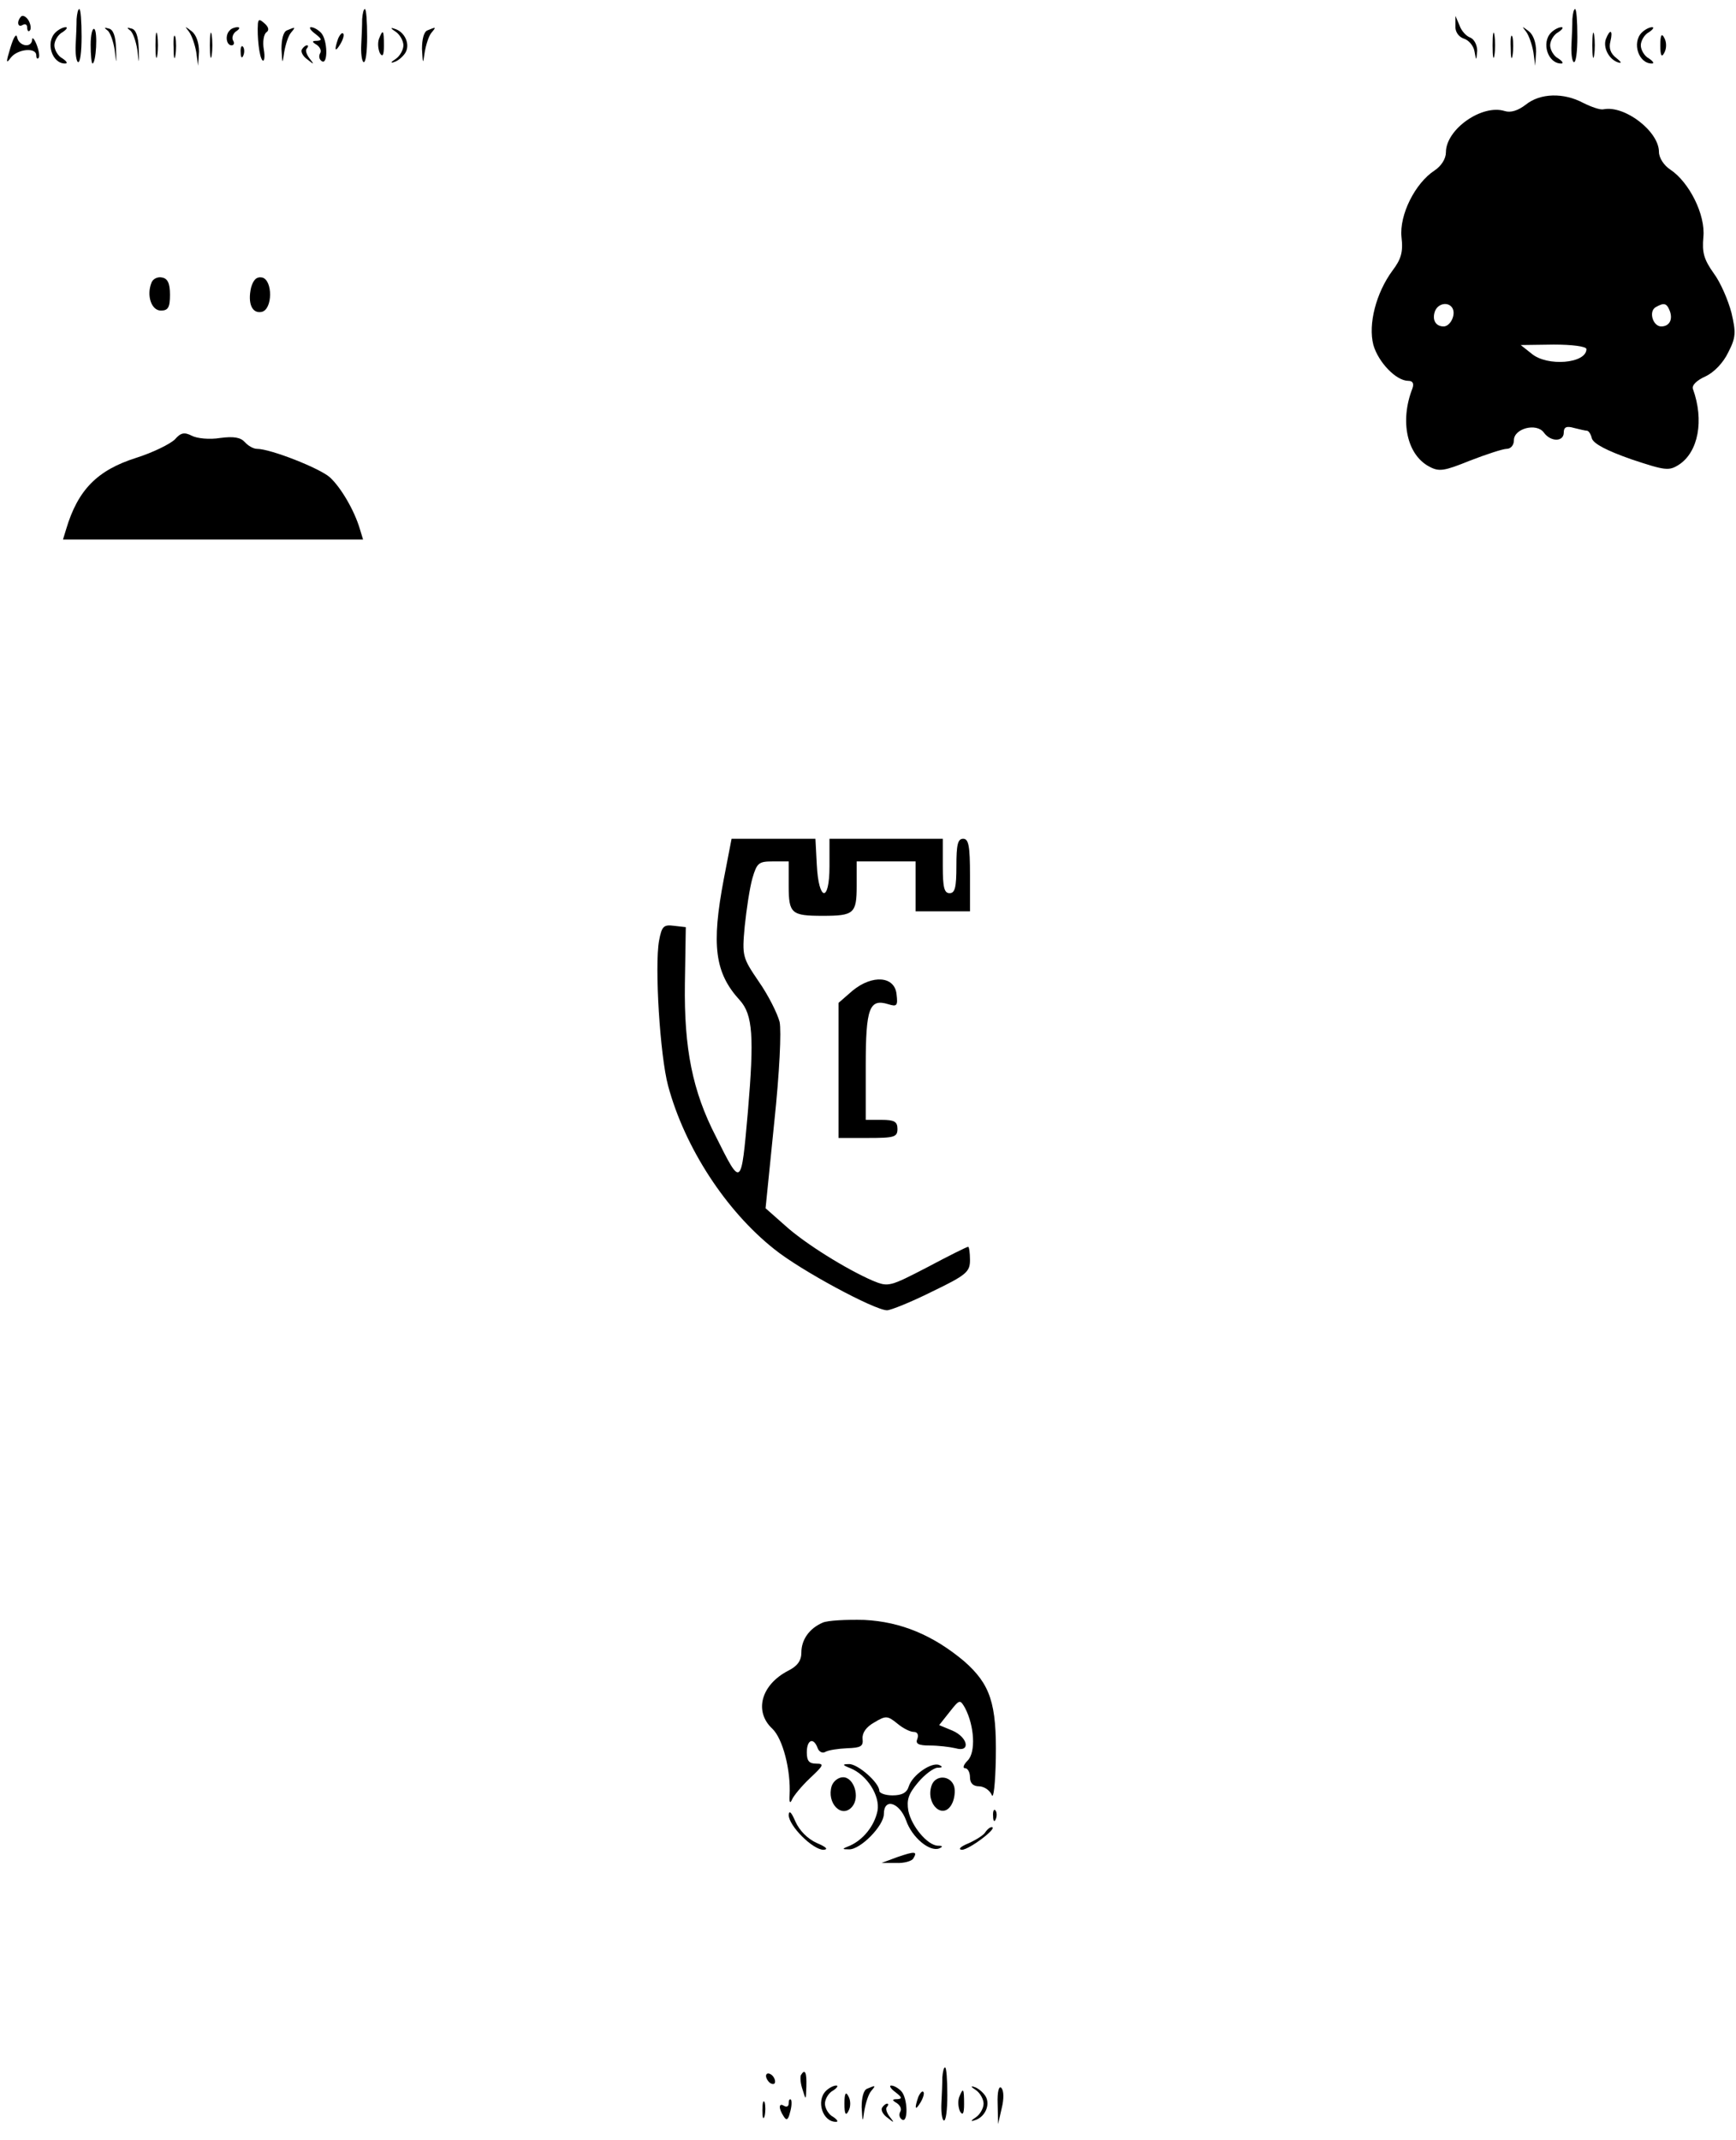 <?xml version="1.0" standalone="no"?>
<!DOCTYPE svg PUBLIC "-//W3C//DTD SVG 20010904//EN"
 "http://www.w3.org/TR/2001/REC-SVG-20010904/DTD/svg10.dtd">
<svg version="1.0" xmlns="http://www.w3.org/2000/svg"
 width="383pt" height="472pt" viewBox="0 0 383 472"
 preserveAspectRatio="xMidYMid meet">

<g transform="translate(0,472) scale(0.1,-0.1)"
fill="#000000" stroke="none">
<path d="M169 4678 c0 -13 -1 -38 -2 -56 -1 -19 1 -36 5 -39 5 -2 8 23 8 56 0
34 -2 61 -5 61 -3 0 -5 -10 -6 -22z"/>
<path d="M799 4678 c0 -13 -1 -38 -2 -56 -1 -19 1 -36 5 -39 5 -2 8 23 8 56 0
34 -2 61 -5 61 -3 0 -5 -10 -6 -22z"/>
<path d="M3469 4678 c0 -13 -1 -38 -2 -56 -1 -19 1 -36 5 -39 5 -2 8 23 8 56
0 34 -2 61 -5 61 -3 0 -5 -10 -6 -22z"/>
<path d="M47 4684 c-11 -11 -8 -26 3 -19 6 3 10 1 10 -6 0 -7 3 -10 6 -6 3 3
2 13 -3 22 -5 8 -12 12 -16 9z"/>
<path d="M569 4668 c-2 -29 3 -74 10 -81 4 -4 6 7 3 24 -3 17 0 34 6 38 6 4 5
11 -4 19 -11 10 -14 10 -15 0z"/>
<path d="M3211 4663 c-1 -13 7 -24 18 -28 11 -3 22 -16 24 -28 4 -22 4 -22 6
1 0 12 -6 25 -15 29 -9 3 -20 15 -24 27 l-9 21 0 -22z"/>
<path d="M122 4648 c-22 -22 -7 -69 22 -68 6 0 3 5 -6 11 -10 5 -18 19 -18 29
0 10 8 24 18 29 9 6 12 11 7 11 -6 0 -16 -5 -23 -12z"/>
<path d="M200 4621 c0 -23 2 -41 4 -41 8 0 12 71 4 76 -4 3 -8 -13 -8 -35z"/>
<path d="M237 4653 c6 -4 13 -24 16 -43 4 -34 4 -33 3 4 -1 26 -6 41 -16 43
-10 3 -11 2 -3 -4z"/>
<path d="M287 4653 c6 -4 13 -24 16 -43 4 -34 4 -33 3 4 -1 26 -6 41 -16 43
-10 3 -11 2 -3 -4z"/>
<path d="M343 4620 c0 -25 2 -35 4 -22 2 12 2 32 0 45 -2 12 -4 2 -4 -23z"/>
<path d="M417 4650 c6 -8 13 -28 16 -45 l4 -30 2 31 c0 20 -6 37 -16 45 -16
12 -16 12 -6 -1z"/>
<path d="M463 4620 c0 -25 2 -35 4 -22 2 12 2 32 0 45 -2 12 -4 2 -4 -23z"/>
<path d="M507 4653 c-11 -10 -8 -33 4 -33 5 0 7 5 3 11 -3 6 0 15 7 20 8 5 9
9 3 9 -6 0 -14 -3 -17 -7z"/>
<path d="M633 4653 c-8 -3 -12 -20 -12 -41 2 -34 2 -35 6 -7 3 17 9 36 15 43
11 13 10 13 -9 5z"/>
<path d="M696 4645 c14 -11 15 -14 4 -15 -12 0 -13 -2 -1 -9 7 -5 11 -13 7
-19 -3 -6 -2 -13 4 -17 14 -9 13 48 -2 63 -7 7 -16 12 -22 12 -5 0 -1 -7 10
-15z"/>
<path d="M873 4650 c9 -6 17 -20 17 -30 0 -10 -8 -24 -17 -30 -11 -7 -12 -10
-4 -7 8 2 19 11 25 20 12 19 -1 48 -25 54 -8 3 -7 0 4 -7z"/>
<path d="M943 4653 c-8 -3 -12 -20 -12 -41 2 -34 2 -35 6 -7 3 17 9 36 15 43
11 13 10 13 -9 5z"/>
<path d="M3293 4620 c0 -25 2 -35 4 -22 2 12 2 32 0 45 -2 12 -4 2 -4 -23z"/>
<path d="M3367 4650 c6 -8 13 -28 16 -45 l4 -30 2 31 c0 20 -6 37 -16 45 -16
12 -16 12 -6 -1z"/>
<path d="M3422 4648 c-22 -22 -7 -69 23 -68 5 0 2 5 -7 11 -10 5 -18 19 -18
29 0 10 8 24 18 29 9 6 12 11 7 11 -6 0 -16 -5 -23 -12z"/>
<path d="M3513 4620 c0 -25 2 -35 4 -22 2 12 2 32 0 45 -2 12 -4 2 -4 -23z"/>
<path d="M3622 4648 c-22 -22 -7 -69 23 -68 5 0 2 5 -7 11 -10 5 -18 19 -18
29 0 10 8 24 18 29 9 6 12 11 7 11 -6 0 -16 -5 -23 -12z"/>
<path d="M23 4615 c-10 -33 -10 -37 1 -22 15 19 56 23 56 5 0 -6 2 -9 5 -6 3
3 1 16 -4 29 -5 13 -10 18 -10 12 -1 -20 -29 -15 -33 4 -2 11 -8 1 -15 -22z"/>
<path d="M383 4615 c0 -22 2 -30 4 -17 2 12 2 30 0 40 -3 9 -5 -1 -4 -23z"/>
<path d="M746 4635 c-9 -26 -7 -32 5 -12 6 10 9 21 6 23 -2 3 -7 -2 -11 -11z"/>
<path d="M836 4634 c-3 -9 -2 -22 2 -31 6 -10 9 -5 9 16 0 35 -2 38 -11 15z"/>
<path d="M3333 4615 c0 -22 2 -30 4 -17 2 12 2 30 0 40 -3 9 -5 -1 -4 -23z"/>
<path d="M3543 4634 c-7 -19 7 -46 28 -52 8 -2 5 2 -5 10 -13 10 -17 22 -13
37 6 25 -1 28 -10 5z"/>
<path d="M3663 4620 c0 -23 3 -28 9 -16 5 9 5 23 0 32 -6 12 -9 7 -9 -16z"/>
<path d="M531 4604 c0 -11 3 -14 6 -6 3 7 2 16 -1 19 -3 4 -6 -2 -5 -13z"/>
<path d="M666 4611 c-3 -5 2 -15 12 -22 15 -12 16 -12 5 2 -7 9 -10 19 -6 22
3 4 4 7 0 7 -3 0 -8 -4 -11 -9z"/>
<path d="M3366 4489 c-17 -13 -33 -18 -46 -14 -50 16 -130 -40 -130 -91 0 -14
-10 -30 -25 -40 -43 -28 -78 -98 -73 -147 4 -33 -1 -49 -20 -74 -36 -49 -54
-118 -42 -164 11 -38 50 -79 77 -79 10 0 13 -6 9 -17 -28 -72 -12 -146 37
-172 22 -12 33 -10 90 13 36 14 73 26 81 26 9 0 16 8 16 19 0 26 50 39 66 17
15 -21 44 -21 44 0 0 12 6 15 23 10 12 -3 25 -6 28 -6 4 0 9 -8 11 -17 4 -12
33 -27 87 -46 75 -25 83 -26 105 -12 43 28 56 98 31 167 -3 8 8 19 28 28 19 9
39 30 50 53 17 33 17 44 7 87 -7 27 -24 67 -39 87 -22 31 -26 46 -23 80 5 49
-31 121 -73 149 -14 9 -25 26 -25 39 0 45 -75 103 -122 94 -7 -2 -27 5 -45 14
-43 23 -95 22 -127 -4z m-162 -448 c9 -14 -4 -41 -19 -41 -18 0 -26 15 -19 34
7 17 29 21 38 7z m480 -7 c7 -19 -1 -34 -19 -34 -18 0 -28 32 -13 42 19 11 25
10 32 -8z m-184 -84 c0 -32 -87 -39 -121 -10 l-24 19 73 1 c40 0 72 -4 72 -10z"/>
<path d="M334 4096 c-11 -28 0 -61 21 -61 16 0 20 7 20 35 0 25 -5 36 -18 38
-9 2 -20 -3 -23 -12z"/>
<path d="M554 4086 c-8 -35 2 -58 23 -54 25 5 25 71 1 76 -12 2 -19 -5 -24
-22z"/>
<path d="M386 3751 c-10 -10 -48 -29 -86 -41 -85 -27 -128 -70 -154 -157 l-7
-23 331 0 331 0 -7 23 c-12 41 -42 92 -66 114 -22 20 -131 63 -161 63 -8 0
-20 7 -27 15 -9 10 -24 13 -54 9 -24 -4 -52 -1 -63 5 -16 8 -24 7 -37 -8z"/>
<path d="M1597 2782 c-28 -147 -20 -208 35 -268 29 -32 32 -81 18 -246 -15
-168 -14 -168 -71 -54 -51 99 -70 193 -68 336 l2 125 -26 3 c-23 3 -27 -1 -33
-33 -10 -56 2 -253 20 -320 37 -137 128 -276 234 -360 58 -47 222 -135 249
-135 8 0 53 18 99 41 77 37 84 44 84 70 0 16 -2 29 -4 29 -3 0 -43 -20 -90
-45 -83 -43 -86 -44 -120 -30 -58 25 -150 82 -194 122 l-43 38 19 188 c12 113
16 203 12 223 -5 19 -25 59 -46 89 -36 53 -37 56 -31 122 4 38 11 85 17 106
10 34 14 37 45 37 l35 0 0 -54 c0 -61 6 -66 75 -66 69 0 75 5 75 66 l0 54 65
0 65 0 0 -55 0 -55 60 0 60 0 0 80 c0 64 -3 80 -15 80 -12 0 -15 -13 -15 -60
0 -47 -3 -60 -15 -60 -12 0 -15 13 -15 60 l0 60 -125 0 -125 0 0 -61 c0 -81
-24 -77 -28 4 l-3 57 -93 0 -92 0 -17 -88z"/>
<path d="M1881 2535 l-31 -27 0 -149 0 -149 65 0 c58 0 65 2 65 20 0 16 -7 20
-35 20 l-35 0 0 119 c0 128 8 149 50 136 19 -6 21 -3 18 22 -4 40 -53 44 -97
8z"/>
<path d="M1815 1141 c-30 -13 -47 -38 -47 -66 0 -18 -9 -30 -29 -40 -60 -31
-76 -90 -35 -128 23 -22 41 -91 38 -147 -1 -15 1 -19 5 -10 3 8 21 30 40 48
30 28 32 32 14 32 -16 0 -21 6 -21 25 0 28 15 34 24 9 3 -8 11 -12 17 -8 7 4
28 7 48 8 30 1 36 4 34 21 -1 13 8 26 26 36 25 15 29 15 50 -2 13 -11 29 -19
37 -19 8 0 11 -6 8 -15 -5 -11 2 -15 27 -15 19 0 44 -3 57 -6 34 -10 28 24 -7
39 l-29 12 23 29 c22 28 23 28 34 9 21 -40 24 -98 6 -116 -9 -9 -12 -17 -6
-17 6 0 11 -9 11 -20 0 -13 7 -20 20 -20 11 0 24 -9 28 -19 4 -11 8 26 9 81 2
121 -12 163 -70 214 -68 57 -139 87 -220 91 -40 1 -81 -1 -92 -6z"/>
<path d="M1876 820 c37 -15 66 -61 60 -94 -7 -34 -32 -64 -61 -77 -18 -7 -18
-8 -2 -8 25 -1 77 52 77 78 0 36 34 26 49 -14 13 -38 52 -70 73 -62 9 4 8 6
-3 6 -23 1 -58 43 -65 77 -4 24 0 37 21 62 15 18 34 32 43 33 11 0 13 2 4 6
-17 7 -59 -22 -67 -47 -4 -14 -15 -20 -36 -20 -16 0 -29 5 -29 10 0 18 -48 60
-67 59 -15 0 -15 -2 3 -9z"/>
<path d="M1835 781 c-12 -38 22 -73 45 -46 18 21 4 65 -20 65 -10 0 -21 -8
-25 -19z"/>
<path d="M2055 781 c-13 -41 26 -76 45 -40 6 11 8 29 5 39 -8 25 -42 26 -50 1z"/>
<path d="M1740 717 c0 -24 53 -77 77 -77 11 1 6 6 -15 15 -20 9 -38 27 -47 47
-9 21 -14 26 -15 15z"/>
<path d="M2191 714 c0 -11 3 -14 6 -6 3 7 2 16 -1 19 -3 4 -6 -2 -5 -13z"/>
<path d="M2174 679 c-3 -6 -20 -17 -38 -25 -17 -7 -23 -13 -14 -14 16 0 81 49
66 50 -4 0 -10 -5 -14 -11z"/>
<path d="M1980 624 l-35 -13 32 0 c17 -1 35 4 38 10 10 16 3 16 -35 3z"/>
<path d="M2079 138 c0 -13 -1 -38 -2 -56 -1 -19 1 -36 5 -39 5 -2 8 23 8 56 0
34 -2 61 -5 61 -3 0 -5 -10 -6 -22z"/>
<path d="M1690 141 c0 -5 5 -13 10 -16 6 -3 10 -2 10 4 0 5 -4 13 -10 16 -5 3
-10 2 -10 -4z"/>
<path d="M1767 143 c-2 -5 -1 -19 4 -33 7 -23 7 -23 8 8 1 31 -3 40 -12 25z"/>
<path d="M1822 108 c-22 -22 -7 -69 23 -68 5 0 2 5 -7 11 -10 5 -18 19 -18 29
0 10 8 24 18 29 9 6 12 11 7 11 -6 0 -16 -5 -23 -12z"/>
<path d="M1913 113 c-8 -3 -12 -20 -12 -41 2 -34 2 -35 6 -7 3 17 9 36 15 43
11 13 10 13 -9 5z"/>
<path d="M1976 105 c14 -11 15 -14 4 -15 -12 0 -13 -2 -1 -9 7 -5 11 -13 7
-19 -3 -6 -2 -13 4 -17 14 -9 13 48 -2 63 -7 7 -16 12 -22 12 -5 0 -1 -7 10
-15z"/>
<path d="M2153 110 c9 -6 17 -20 17 -30 0 -10 -8 -24 -17 -30 -11 -7 -12 -10
-4 -7 24 6 37 35 25 54 -6 9 -17 18 -25 20 -8 3 -7 0 4 -7z"/>
<path d="M2201 80 l1 -45 8 35 c5 20 5 39 -1 45 -5 5 -9 -8 -8 -35z"/>
<path d="M1863 80 c0 -23 3 -28 9 -16 5 9 5 23 0 32 -6 12 -9 7 -9 -16z"/>
<path d="M2026 95 c-9 -26 -7 -32 5 -12 6 10 9 21 6 23 -2 3 -7 -2 -11 -11z"/>
<path d="M2116 94 c-3 -9 -2 -22 2 -31 6 -10 9 -5 9 16 0 35 -2 38 -11 15z"/>
<path d="M1682 65 c0 -16 2 -22 5 -12 2 9 2 23 0 30 -3 6 -5 -1 -5 -18z"/>
<path d="M1740 81 c0 -7 -4 -9 -10 -6 -12 8 -13 -5 -1 -23 6 -10 10 -8 14 9 4
13 4 25 2 28 -3 2 -5 -1 -5 -8z"/>
<path d="M1946 71 c-3 -5 2 -15 12 -22 15 -12 16 -12 5 2 -7 9 -10 19 -6 22 3
4 4 7 0 7 -3 0 -8 -4 -11 -9z"/>
</g>
</svg>
